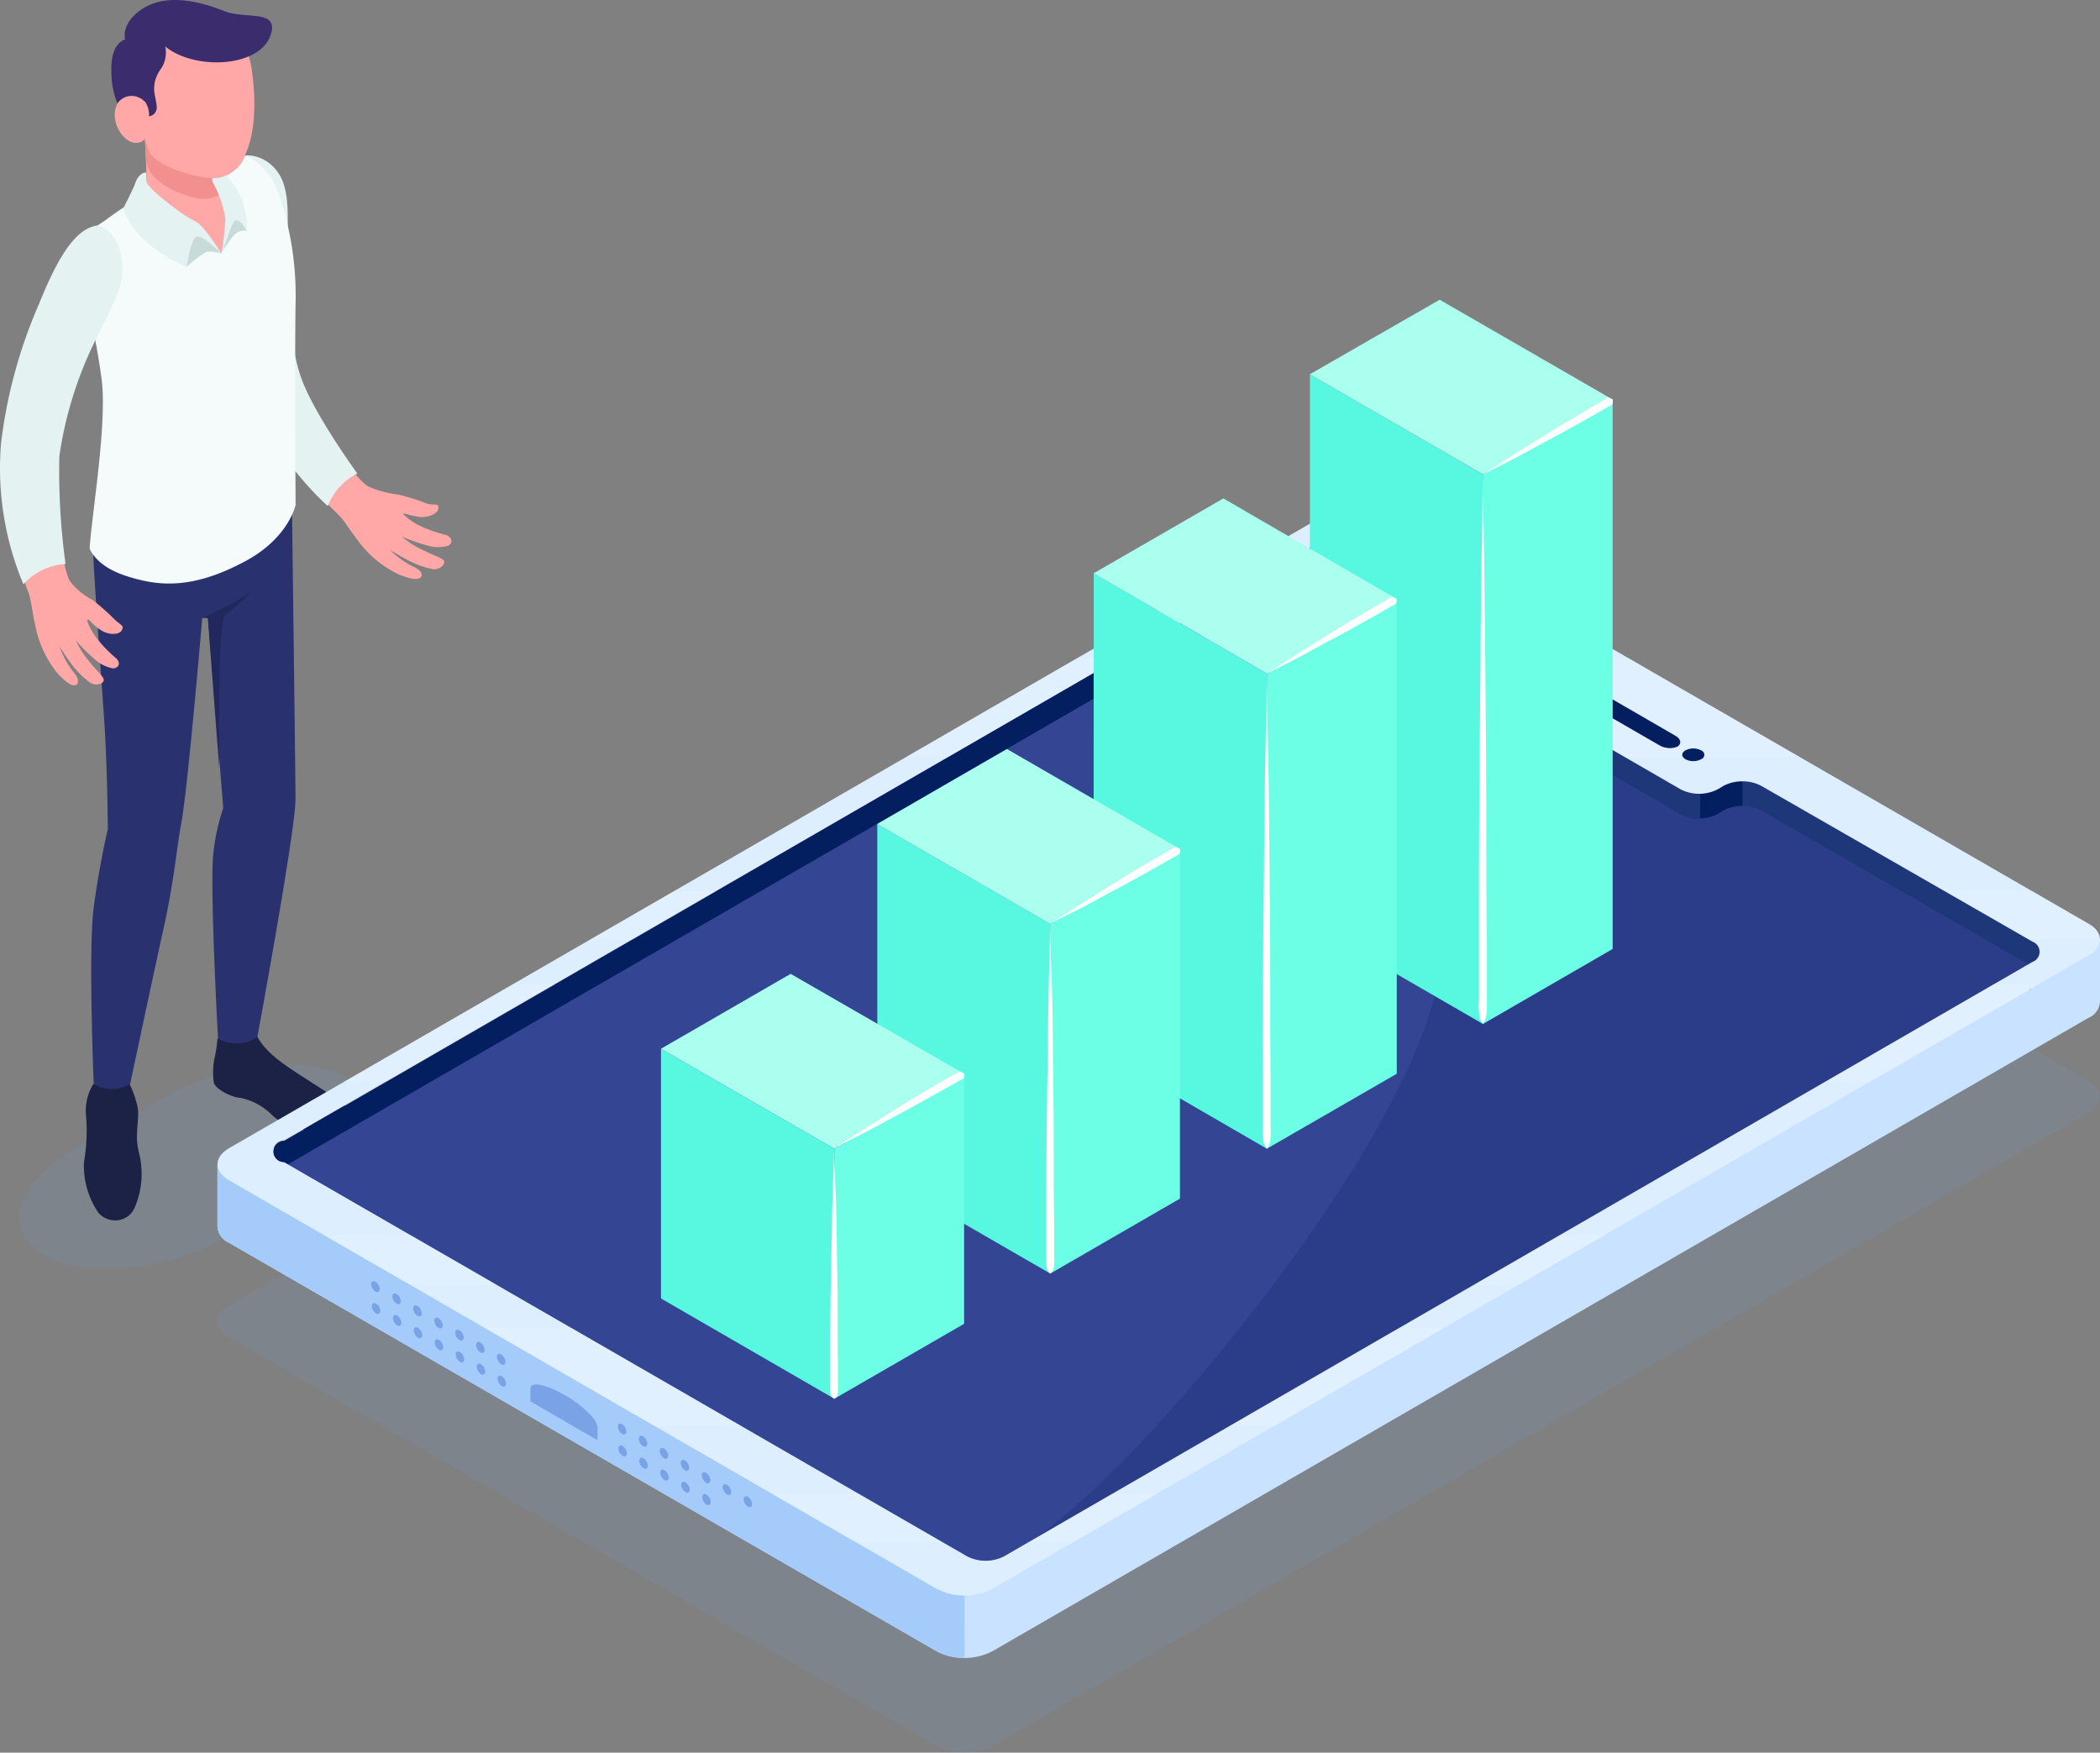 <svg id="Layer_1" data-name="Layer 1" xmlns="http://www.w3.org/2000/svg" viewBox="0 0 338.19 282.27"><rect x="0" y="0" width="338.19" height="282.27" fill="#808080" stroke="none"/><defs><style>.cls-1{opacity:0.15;}.cls-2{fill:#6b99d1;}.cls-3{fill:#ffa8a7;}.cls-4{fill:#e4f2f2;}.cls-5{fill:#1c2146;}.cls-6{fill:#29316f;}.cls-7{fill:#21285e;}.cls-8{fill:#f28f8f;}.cls-9{fill:#f5fbfb;}.cls-10{fill:#c8dbda;}.cls-11{fill:#3a2c6d;}.cls-12{fill:#c8e2ff;}.cls-13{fill:#a5cbfa;}.cls-14{fill:#031f60;}.cls-15{fill:#1e3779;}.cls-16{fill:#344593;}.cls-17{fill:#2b3d89;}.cls-18{fill:#dceeff;}.cls-19,.cls-20{opacity:0.4;}.cls-20{fill:#fafdff;isolation:isolate;}.cls-21{fill:#7aa3e5;}.cls-22{fill:#57f7e0;}.cls-23{fill:#6cffe6;}.cls-24{fill:#abffef;}.cls-25{fill:#fff;}</style></defs><g class="cls-1"><path class="cls-2" d="M727.19,581.66l14.21-8.19c9.64-5.56,22.94-7,29.75-3s4.48,11.6-5.16,17.17l-14.25,8.19c-9.64,5.56-22.94,6.91-29.75,3S717.54,587.23,727.19,581.66Z" transform="translate(-714.98 -396.73)"/></g><path class="cls-3" d="M783.75,477.84a33.43,33.43,0,0,0-4.71-1.48,16.54,16.54,0,0,1-4.62-1.23c-1.59-.72-5-5.55-7.71-9.91a40.85,40.85,0,0,1-5.48-15.47c-.37-5.7-.11-17.13-.4-21.09s-1.91-5.25-4-6.16c-2.49-1.15-4.46-.64-4.73,5.08s-.37,16.73,1.28,24.34a53.51,53.51,0,0,0,6.6,16.16,62.24,62.24,0,0,0,9.54,11.57c1,1.05,1.54,2.1,3.25,4.34a17.5,17.5,0,0,0,6.42,5.25c2.21.89,3.14.85,3.51.5s.22-1-.74-1.55a14.56,14.56,0,0,1-4.22-2.94s2,1.26,3.31,1.89a14.14,14.14,0,0,0,3.59,1.24c1.22.23,2.5-1.07,1.56-1.61s-1.75-.74-3.71-1.75a13.56,13.56,0,0,1-2.79-1.89,27.06,27.06,0,0,0,4,1.42,6,6,0,0,0,3.36.1c.58-.17,1.09-1.14-.17-1.75a21.46,21.46,0,0,1-4.81-1.75c-1.49-.89-2.4-1.75-2.07-1.75a14.85,14.85,0,0,0,2.66.6c1.51.1,2.92-.65,2.91-1.47S785.26,478.18,783.75,477.84Z" transform="translate(-714.98 -396.73)"/><path class="cls-4" d="M753.41,422.1c-2.35,1.75-3.28,4.87-2.59,14.44a79.58,79.58,0,0,0,4.32,23,49.17,49.17,0,0,0,12.62,18.69,10.05,10.05,0,0,1,4.76-5.25s-6.67-9.15-8.89-15-2.35-15.16-2.37-20.43.58-10.11-1.54-13.09S754.28,421.45,753.41,422.1Z" transform="translate(-714.98 -396.73)"/><path class="cls-5" d="M750,564a21.87,21.87,0,0,1-.39,2.78,11.47,11.47,0,0,0-.19,4.33c.28,1,2.71,2.32,4.32,2.44a10,10,0,0,1,5.11,2.82,9.13,9.13,0,0,0,7.11,2.28c2.2-.37,4.69-1,5.25-2s-.3-1.89-5.13-5-8.05-5-9.68-8Z" transform="translate(-714.98 -396.73)"/><path class="cls-5" d="M730,571.34a8.2,8.2,0,0,0-1.15,5.25,29.51,29.51,0,0,1-.35,7.33,13.39,13.39,0,0,0,2.34,8.14,3.57,3.57,0,0,0,1.47,1,3.51,3.51,0,0,0,3.43-.57,3.46,3.46,0,0,0,1-1.45,13.76,13.76,0,0,0,.6-8.75c-.79-3.1.26-5.45-.26-7.53a17.38,17.38,0,0,0-1.25-3.5Z" transform="translate(-714.98 -396.73)"/><path class="cls-6" d="M730,486.05c.12,3.5,1.2,18.52,1.75,26.5s.59,17.73.59,17.73-1.38,5.81-2.27,12.63,0,28.36,0,28.36a5.46,5.46,0,0,0,5.88,0s3.65-17.24,5.37-25,2-12.25,2.87-17.06c1.07-5.83,3.36-33,3.36-33h.93l2.45,30.66a34.38,34.38,0,0,0-1.56,7c-.67,5,.72,30.14.72,30.14a6,6,0,0,0,3.2.76,6,6,0,0,0,3.13-1s6.15-33.25,6.15-38.37c0-3.34-.58-47.53-.58-47.53Z" transform="translate(-714.98 -396.73)"/><path class="cls-7" d="M747.49,496.22a43.35,43.35,0,0,0,8-4.25,35,35,0,0,1-4.19,3.78c-1.38.87-1,24.85-1,24.85l-1.85-24.33Z" transform="translate(-714.98 -396.73)"/><path class="cls-3" d="M738.32,419.07s.4,7.56.23,8.23-3.5,2.89-4.43,3.67,5.25,6.9,8.22,8.28,12.55-2.25,12.71-7-1.63-8.61-3.08-8.75S738.32,419.07,738.32,419.07Z" transform="translate(-714.98 -396.73)"/><path class="cls-8" d="M750.75,427.7c1-.89-.16-2.87-.84-4.25-3.15-.88-11.59-4.38-11.59-4.38s.09,1.75.14,3a5,5,0,0,0,2,3.73,13.62,13.62,0,0,0,3.36,2C745.09,428.19,748.51,429.77,750.75,427.7Z" transform="translate(-714.98 -396.73)"/><path class="cls-9" d="M737.48,428.59s5.48,8.18,13.14,9c2.4-2.38,2.63-10.85-.71-13.55,0,0,3.08-2.48,5.25-2a10.81,10.81,0,0,1,4.72,6,49.79,49.79,0,0,1,2.7,17.5c-.14,8,0,32.52,0,32.52s-1.07,5.25-8,9-12.06,4.23-16.75,3.13c-3.87-.89-7-2.26-8.42-5.08.35-5.61,2.87-20.28,1.93-27.35s-2.44-12.25-2.82-18.06.75-5.6,3.62-7.63A45.76,45.76,0,0,1,737.48,428.59Z" transform="translate(-714.98 -396.73)"/><path class="cls-3" d="M733.61,496.66a39.75,39.75,0,0,0-3.69-3.29,11.11,11.11,0,0,1-3.64-3c-1-1.58-1.66-6.85-2.21-11.94a50.67,50.67,0,0,1,1.75-16.89c2.07-6.53,6.44-15.35,7.86-19s.51-5.5-1-7.3c-1.75-2.1-4.79-2-7.47,3.08a105.21,105.21,0,0,0-8.23,22,52.83,52.83,0,0,0-1,17.37,61.94,61.94,0,0,0,3.62,14.57c.47,1.4.47,2.55,1.07,5.25a17.47,17.47,0,0,0,3.5,7.57c1.59,1.75,2.45,2.12,2.94,2s.65-.84,0-1.75a14.54,14.54,0,0,1-2.55-4.48s1.29,2,2.18,3.14a14.28,14.28,0,0,0,2.72,2.66c1,.71,2.71.12,2.1-.79s-1.35-1.44-2.63-3.13a13.75,13.75,0,0,1-1.75-2.89,25.75,25.75,0,0,0,3,3,5.94,5.94,0,0,0,3,1.54c.58,0,1.46-.56.55-1.59a21.57,21.57,0,0,1-3.5-3.71c-.95-1.45-1.4-2.61-1.07-2.56s.84.95,2.15,1.75,2.91.67,3.26,0S734.78,497.59,733.61,496.66Z" transform="translate(-714.98 -396.73)"/><path class="cls-4" d="M730.51,433.07c-2.83.49-5.63,3.59-9.2,12.5a79.51,79.51,0,0,0-6.16,22.53,48.23,48.23,0,0,0,3.6,22.73,9.93,9.93,0,0,1,6.79-3.27,108.62,108.62,0,0,1-1-17.38,62.13,62.13,0,0,1,5.9-18.85c2.29-4.76,4.74-8.58,4.18-12.71S731.58,433,730.51,433.07Z" transform="translate(-714.98 -396.73)"/><path class="cls-4" d="M750.63,437.54a43.83,43.83,0,0,0,.64-5.6,18,18,0,0,0-2.11-6v-2.12a5.13,5.13,0,0,1,2.8,1.75,11.85,11.85,0,0,1,2.76,8.33A9.76,9.76,0,0,1,750.63,437.54Z" transform="translate(-714.98 -396.73)"/><path class="cls-9" d="M750.62,437.54c.55-1.09,1.61-4.73,2.14-5.25,1-.34,2,1.75,2,1.75a5.2,5.2,0,0,1-1.3,3.31,2.43,2.43,0,0,1-2.8.19Z" transform="translate(-714.98 -396.73)"/><path class="cls-10" d="M752.76,432.27c-.53.54-1.59,4.18-2.14,5.25a15.6,15.6,0,0,1,1.16-1.75c.58-.74,1.26-2.14,2.94-1.86C754.72,433.93,753.76,431.94,752.76,432.27Z" transform="translate(-714.98 -396.73)"/><path class="cls-4" d="M738.6,426c.14,1.16,6.29,5.74,7.76,6.34s4.27,5.25,4.27,5.25a6.1,6.1,0,0,0-5.6,2.17s-8.76-3.68-10.16-9.56c0,0,1.63-3.15,1.88-3.94s.89-1.75,1.75-1.75Z" transform="translate(-714.98 -396.73)"/><path class="cls-9" d="M745,439.71s.65-4.5,1.6-4.92,4,2.75,4,2.75A8.51,8.51,0,0,1,745,439.71Z" transform="translate(-714.98 -396.73)"/><path class="cls-10" d="M746.61,434.83c-.94.42-1.59,4.91-1.59,4.91a18.8,18.8,0,0,1,3.22-2.46,5.81,5.81,0,0,1,2.38.29S747.54,434.39,746.61,434.83Z" transform="translate(-714.98 -396.73)"/><path class="cls-3" d="M755.5,407.78c-.91-5.86-5.12-10.3-11.18-10a11.63,11.63,0,0,0-10.41,15.62,11.6,11.6,0,0,0,4.41,5.64,11.9,11.9,0,0,0,.94,2.58c2.14,2.5,8.61,4,10.5,3.78a5.55,5.55,0,0,0,4.82-4C756.55,416.85,755.92,410.69,755.5,407.78Z" transform="translate(-714.98 -396.73)"/><path class="cls-11" d="M754.54,403.06a11.57,11.57,0,0,0-19.41,0c-2.32.89-2.25,4.29-2.2,5.34a13.14,13.14,0,0,0,5.39,10.67c-.12-.4-3.17-4.95,0-6a3.82,3.82,0,0,1,.66,2.39s1.54-.15,1.19-2c-.08-.51-.17-1-.26-1.4a5.55,5.55,0,0,1,0-2.11,5.63,5.63,0,0,1,.85-1.94,4.57,4.57,0,0,0,.83-1.82,4.77,4.77,0,0,0,0-2,15.55,15.55,0,0,0,8.85.7A8.1,8.1,0,0,0,754.54,403.06Z" transform="translate(-714.98 -396.73)"/><path class="cls-11" d="M735.13,403.09s-.71-2.31,2.25-4.56c3.5-2.68,8.52-2.09,13.75,0,3.36,1.33,8.54-.3,7.54,3.5-1.47,5.63-12.35,6.1-17.08,2.18A12.28,12.28,0,0,0,735.13,403.09Z" transform="translate(-714.98 -396.73)"/><path class="cls-3" d="M738.32,419.07s-.26.62-1.4.67c-2.12.1-4.6-3.83-2.91-6.51a2.87,2.87,0,0,1,.94-.76,2.57,2.57,0,0,1,1.18-.29,2.66,2.66,0,0,1,1.18.24,2.57,2.57,0,0,1,1,.72Z" transform="translate(-714.98 -396.73)"/><g class="cls-1"><path class="cls-2" d="M1051.28,570.78,937.28,505a9.73,9.73,0,0,0-8.91,0L751.85,607c-2.45,1.42-2.45,3.73,0,5.15l114,65.82a9.93,9.93,0,0,0,8.93,0l176.5-102C1053.78,574.5,1053.78,572.19,1051.28,570.78Z" transform="translate(-714.98 -396.73)"/></g><path class="cls-12" d="M1053.17,558.09V548l-4.39-3.29-108.11-50.3c-9.41-5.42-13.4-5.42-15.85-4L776.14,576.32,750,584.24v10.08a3.11,3.11,0,0,0,1.84,2.55l114,65.81a9.85,9.85,0,0,0,8.93,0l176.5-102a3,3,0,0,0,1.31-1A3,3,0,0,0,1053.17,558.09Z" transform="translate(-714.98 -396.73)"/><path class="cls-13" d="M750,584.24v10.08a3.11,3.11,0,0,0,1.84,2.55l114,65.81a9,9,0,0,0,4.47,1.06l-.13-61.92-64.05-42.89-30,17.38Z" transform="translate(-714.98 -396.73)"/><path class="cls-14" d="M1042.23,548.27l-43.75-25.13a6.59,6.59,0,0,0-6,0l-1,.59a6.46,6.46,0,0,1-3,.71,6.53,6.53,0,0,1-3-.71l-21.79-12.67a1.72,1.72,0,0,1-1.23-.51,1.75,1.75,0,0,1-.52-1.24,1.76,1.76,0,0,1,1.75-1.75l1-.59a1.74,1.74,0,0,0,1.23-.52,1.73,1.73,0,0,0,.52-1.23,1.76,1.76,0,0,0-1.75-1.75l-32.54-18.68a6.55,6.55,0,0,0-5.93,0L760.76,580.47a1.75,1.75,0,0,0-1.24.52,1.73,1.73,0,0,0-.52,1.23,1.76,1.76,0,0,0,1.76,1.75l110,63.48a6.57,6.57,0,0,0,5.94,0l165.52-95.68a1.75,1.75,0,1,0,0-3.5Z" transform="translate(-714.98 -396.73)"/><path class="cls-15" d="M995.59,521.4l49.69,28.53-3.35,6.2-46.34-26.67Z" transform="translate(-714.98 -396.73)"/><path class="cls-15" d="M929.28,491.11v-8.05l38.43,22.26-7,4Z" transform="translate(-714.98 -396.73)"/><path class="cls-16" d="M876.7,647.38l164.94-95.29-43.07-24.8a6.6,6.6,0,0,0-3-.71,6.53,6.53,0,0,0-3,.71l-1,.59a6.55,6.55,0,0,1-5.93,0l-21.88-12.69a1.72,1.72,0,0,1-1.23-.51,1.75,1.75,0,0,1-.52-1.24,1.76,1.76,0,0,1,1.75-1.75l.6-.35-.6-.35a1.72,1.72,0,0,1-1.23-.51,1.75,1.75,0,0,1-.52-1.24,1.76,1.76,0,0,1,1.75-1.75l.42-.24L932.27,488.9a6.63,6.63,0,0,0-5.93,0l-165,95.35,109.4,63.13a6.5,6.5,0,0,0,5.91,0Z" transform="translate(-714.98 -396.73)"/><path class="cls-17" d="M998.57,527.25a6.59,6.59,0,0,0-6,0l-1,.6a6.65,6.65,0,0,1-5.94,0l-21.88-12.66a1.74,1.74,0,0,1-1.74-1.75,1.76,1.76,0,0,1,.51-1.24,1.78,1.78,0,0,1,1.23-.51l.6-.35-.6-.35a1.74,1.74,0,0,1-1.74-1.75,1.76,1.76,0,0,1,.51-1.24,1.78,1.78,0,0,1,1.23-.51l.43-.24L932.27,488.9a6.13,6.13,0,0,0-3-.7s20.32,23.26,17.5,63.92c-1.75,25.38-48.29,82.15-66.51,93.2l161.35-93.24Z" transform="translate(-714.98 -396.73)"/><path class="cls-15" d="M962.5,509.35v4.13a2.1,2.1,0,0,0,1.22,1.75l21.93,12.65a6,6,0,0,0,3.13.72v-5.25Z" transform="translate(-714.98 -396.73)"/><path class="cls-18" d="M1051.28,545.47l-114-65.81a9.81,9.81,0,0,0-8.91,0l-176.52,102c-2.45,1.42-2.45,3.73,0,5.15l114,65.82a9.93,9.93,0,0,0,8.93,0l176.5-102C1053.78,549.2,1053.78,546.83,1051.28,545.47Zm-9.08,6.23L876.67,647.38a6.57,6.57,0,0,1-5.94,0l-110-63.48a1.75,1.75,0,0,1-1.24-3,1.78,1.78,0,0,1,1.24-.51l165.56-95.61a6.55,6.55,0,0,1,5.93,0l32.5,18.82a1.75,1.75,0,0,1,0,3.5l-1,.59a1.74,1.74,0,0,0-1.75,1.75,1.78,1.78,0,0,0,.51,1.24,1.76,1.76,0,0,0,1.24.51l21.93,12.67a6.55,6.55,0,0,0,5.93,0l1-.59a6.53,6.53,0,0,1,3-.71,6.6,6.6,0,0,1,3,.71l43.75,25.13a1.72,1.72,0,0,1,.82.66,1.76,1.76,0,0,1,.29,1,1.74,1.74,0,0,1-1.2,1.61Z" transform="translate(-714.98 -396.73)"/><g class="cls-19"><path class="cls-20" d="M816.73,548.13l13.59-7.86h-6.84l-13.6,7.86Z" transform="translate(-714.98 -396.73)"/><path class="cls-20" d="M867.87,518.55l27.19-15.71h-6.79l-27.21,15.71Z" transform="translate(-714.98 -396.73)"/><path class="cls-20" d="M777.26,570.93l27.2-15.71h-6.85l-27.2,15.71Z" transform="translate(-714.98 -396.73)"/><path class="cls-20" d="M938.78,488.57l9.61,5.57h14l-9.64-5.57Z" transform="translate(-714.98 -396.73)"/><path class="cls-20" d="M977.48,502.85h-14l1.33.76a1.72,1.72,0,0,1,1.23.51,1.75,1.75,0,0,1,.52,1.24,1.78,1.78,0,0,1-1.75,1.75l-1,.59a1.75,1.75,0,0,0-1.23,3,1.72,1.72,0,0,0,1.23.51l13,7.51h28Z" transform="translate(-714.98 -396.73)"/><path class="cls-20" d="M794.78,603.52l-13.62-7.86h-14l13.61,7.86Z" transform="translate(-714.98 -396.73)"/><path class="cls-20" d="M910.13,494.14l9.65-5.57H913l-9.65,5.57Z" transform="translate(-714.98 -396.73)"/><path class="cls-20" d="M1036.14,555.22,1009,570.93h7.21l27.19-15.71Z" transform="translate(-714.98 -396.73)"/><path class="cls-20" d="M1051.28,545.47l-9-5.25h-14l13.65,7.86h11.15a3,3,0,0,0-1.8-2.61Z" transform="translate(-714.98 -396.73)"/><path class="cls-20" d="M966.17,595.66l-13.6,7.86h7.2l13.59-7.86Z" transform="translate(-714.98 -396.73)"/><path class="cls-20" d="M940.3,610.61l-27.18,15.72h7.16l27.22-15.72Z" transform="translate(-714.98 -396.73)"/><path class="cls-20" d="M834.3,626.33l-27.23-15.72h-14l27.23,15.72Z" transform="translate(-714.98 -396.73)"/><path class="cls-20" d="M866.55,645l-13.28-7.69h-14L852.55,645Z" transform="translate(-714.98 -396.73)"/><path class="cls-20" d="M894.19,637.26,880.91,645h7.15l13.29-7.69Z" transform="translate(-714.98 -396.73)"/></g><path class="cls-14" d="M974.17,509.07l10.6,6.14c.91.52,1.07,1.28.37,1.75a3.17,3.17,0,0,1-1.49.24,3.24,3.24,0,0,1-1.45-.45l-10.64-6.14c-.91-.53-1.09-1.28-.37-1.75a3.41,3.41,0,0,1,1.51-.25A3.33,3.33,0,0,1,974.17,509.07Z" transform="translate(-714.98 -396.73)"/><path class="cls-21" d="M800.4,620.34c0-1.16,2.43-.68,5.41,1s5.4,4.06,5.4,5.25v2.09l-10.81-6.25Z" transform="translate(-714.98 -396.73)"/><path class="cls-21" d="M814.57,630a1.49,1.49,0,0,0,.69,1.19.42.42,0,0,0,.68-.38,1.49,1.49,0,0,0-.2-.68,1.67,1.67,0,0,0-.48-.51C814.87,629.39,814.57,629.58,814.57,630Z" transform="translate(-714.98 -396.73)"/><path class="cls-21" d="M817.93,632a1.64,1.64,0,0,0,.21.68,1.56,1.56,0,0,0,.48.51.44.44,0,0,0,.7-.4,1.64,1.64,0,0,0-.21-.68,1.5,1.5,0,0,0-.49-.51C818.25,631.35,817.93,631.52,817.93,632Z" transform="translate(-714.98 -396.73)"/><path class="cls-21" d="M821.31,633.9a1.62,1.62,0,0,0,.2.68,1.67,1.67,0,0,0,.48.51.42.42,0,0,0,.68-.4,1.33,1.33,0,0,0-.19-.67,1.47,1.47,0,0,0-.49-.5C821.62,633.29,821.31,633.47,821.31,633.9Z" transform="translate(-714.98 -396.73)"/><path class="cls-21" d="M824.69,635.86a1.42,1.42,0,0,0,.2.67,1.56,1.56,0,0,0,.48.51.42.42,0,0,0,.68-.39,1.48,1.48,0,0,0-.19-.68,1.59,1.59,0,0,0-.49-.51C825,635.25,824.69,635.43,824.69,635.86Z" transform="translate(-714.98 -396.73)"/><path class="cls-21" d="M828.07,637.84a1.49,1.49,0,0,0,.2.68,1.38,1.38,0,0,0,.48.51.42.42,0,0,0,.68-.4,1.61,1.61,0,0,0-.19-.68,1.59,1.59,0,0,0-.49-.51C828.37,637.19,828.07,637.37,828.07,637.84Z" transform="translate(-714.98 -396.73)"/><path class="cls-21" d="M814.48,626.48a1.49,1.49,0,0,0,.69,1.19.42.42,0,0,0,.68-.38,1.62,1.62,0,0,0-.2-.68,1.67,1.67,0,0,0-.48-.51C814.78,625.87,814.48,626.05,814.48,626.48Z" transform="translate(-714.98 -396.73)"/><path class="cls-21" d="M817.85,628.44a1.42,1.42,0,0,0,.2.67,1.56,1.56,0,0,0,.48.51.43.43,0,0,0,.7-.39,1.64,1.64,0,0,0-.21-.68,1.59,1.59,0,0,0-.49-.51C818.16,627.83,817.85,628,817.85,628.44Z" transform="translate(-714.98 -396.73)"/><path class="cls-21" d="M821.22,630.39a1.64,1.64,0,0,0,.21.67,1.59,1.59,0,0,0,.48.52c.38.21.68,0,.68-.41a1.49,1.49,0,0,0-.2-.67,1.53,1.53,0,0,0-.48-.5C821.54,629.77,821.22,630,821.22,630.39Z" transform="translate(-714.98 -396.73)"/><path class="cls-21" d="M824.6,632.33a1.69,1.69,0,0,0,.2.67,1.53,1.53,0,0,0,.49.52c.38.23.68,0,.68-.39a1.45,1.45,0,0,0-.2-.67,1.5,1.5,0,0,0-.48-.52C824.92,631.72,824.6,631.89,824.6,632.33Z" transform="translate(-714.98 -396.73)"/><path class="cls-21" d="M828,634.34a1.49,1.49,0,0,0,.2.68,1.56,1.56,0,0,0,.48.51.43.43,0,0,0,.69-.4,1.62,1.62,0,0,0-.2-.68,1.5,1.5,0,0,0-.49-.51C828.28,633.68,828,633.85,828,634.34Z" transform="translate(-714.98 -396.73)"/><path class="cls-21" d="M831.36,636.23a1.49,1.49,0,0,0,.2.68,1.38,1.38,0,0,0,.48.51.42.42,0,0,0,.68-.4,1.45,1.45,0,0,0-.2-.67,1.53,1.53,0,0,0-.48-.5C831.66,635.62,831.36,635.79,831.36,636.23Z" transform="translate(-714.98 -396.73)"/><path class="cls-21" d="M834.74,638.17a1.45,1.45,0,0,0,.19.68,1.41,1.41,0,0,0,.49.51.42.42,0,0,0,.68-.38,1.42,1.42,0,0,0-.2-.67,1.5,1.5,0,0,0-.48-.52A.42.42,0,0,0,834.74,638.17Z" transform="translate(-714.98 -396.73)"/><path class="cls-21" d="M774.86,607.08a1.79,1.79,0,0,0,.2.67,1.62,1.62,0,0,0,.49.52c.38.21.68,0,.68-.41a1.49,1.49,0,0,0-.2-.67,1.53,1.53,0,0,0-.48-.5C775.18,606.46,774.86,606.64,774.86,607.08Z" transform="translate(-714.98 -396.73)"/><path class="cls-21" d="M778.26,609a1.42,1.42,0,0,0,.2.67,1.47,1.47,0,0,0,.48.51c.39.23.68,0,.68-.39a1.56,1.56,0,0,0-.68-1.19C778.56,608.42,778.26,608.6,778.26,609Z" transform="translate(-714.98 -396.73)"/><path class="cls-21" d="M781.62,611a1.56,1.56,0,0,0,.68,1.19c.39.21.68,0,.68-.41a1.57,1.57,0,0,0-.19-.67,1.53,1.53,0,0,0-.49-.52C781.92,610.36,781.62,610.54,781.62,611Z" transform="translate(-714.98 -396.73)"/><path class="cls-21" d="M785,612.92a1.48,1.48,0,0,0,.19.68,1.5,1.5,0,0,0,.49.51.42.42,0,0,0,.68-.4,1.42,1.42,0,0,0-.2-.67,1.44,1.44,0,0,0-.48-.5C785.26,612.31,785,612.48,785,612.92Z" transform="translate(-714.98 -396.73)"/><path class="cls-21" d="M788.37,614.88a1.42,1.42,0,0,0,.2.67,1.38,1.38,0,0,0,.49.5.42.42,0,0,0,.68-.38,1.78,1.78,0,0,0-.2-.68,1.67,1.67,0,0,0-.48-.51A.43.43,0,0,0,788.37,614.88Z" transform="translate(-714.98 -396.73)"/><path class="cls-21" d="M791.75,616.84a1.62,1.62,0,0,0,.2.68,1.5,1.5,0,0,0,.49.51.43.43,0,0,0,.68-.4,1.78,1.78,0,0,0-.2-.68,1.67,1.67,0,0,0-.48-.51C792.05,616.21,791.75,616.39,791.75,616.84Z" transform="translate(-714.98 -396.73)"/><path class="cls-21" d="M795.11,618.77a1.49,1.49,0,0,0,.2.67,1.59,1.59,0,0,0,.48.52c.39.22.68,0,.68-.41a1.49,1.49,0,0,0-.2-.67,1.43,1.43,0,0,0-.48-.5C795.42,618.15,795.11,618.33,795.11,618.77Z" transform="translate(-714.98 -396.73)"/><path class="cls-21" d="M774.76,603.56a1.45,1.45,0,0,0,.2.67,1.59,1.59,0,0,0,.48.52c.39.21.68,0,.68-.41a1.47,1.47,0,0,0-.19-.67,1.56,1.56,0,0,0-.49-.5C775.09,602.94,774.76,603.12,774.76,603.56Z" transform="translate(-714.98 -396.73)"/><path class="cls-21" d="M778.15,605.52a1.55,1.55,0,0,0,.21.66,1.38,1.38,0,0,0,.48.51.42.42,0,0,0,.68-.38,1.46,1.46,0,0,0-.2-.68,1.39,1.39,0,0,0-.48-.51C778.47,604.9,778.15,605.08,778.15,605.52Z" transform="translate(-714.98 -396.73)"/><path class="cls-21" d="M781.53,607.46a1.49,1.49,0,0,0,.2.68,1.59,1.59,0,0,0,.49.51.42.42,0,0,0,.68-.4,1.49,1.49,0,0,0-.2-.68,1.47,1.47,0,0,0-.48-.51C781.76,606.85,781.53,607,781.53,607.46Z" transform="translate(-714.98 -396.73)"/><path class="cls-21" d="M784.91,609.4a1.49,1.49,0,0,0,.2.68,1.47,1.47,0,0,0,.48.51.43.43,0,0,0,.69-.4,1.55,1.55,0,0,0-.21-.67,1.43,1.43,0,0,0-.48-.5C785.26,608.79,784.91,609,784.91,609.4Z" transform="translate(-714.98 -396.73)"/><path class="cls-21" d="M788.29,611.36a1.41,1.41,0,0,0,.19.67,1.38,1.38,0,0,0,.49.5.42.42,0,0,0,.68-.38,1.49,1.49,0,0,0-.2-.68A1.56,1.56,0,0,0,789,611C788.58,610.75,788.29,610.93,788.29,611.36Z" transform="translate(-714.98 -396.73)"/><path class="cls-21" d="M791.66,613.34a1.49,1.49,0,0,0,.2.68,1.59,1.59,0,0,0,.49.51.43.43,0,0,0,.68-.4,1.78,1.78,0,0,0-.2-.68,1.67,1.67,0,0,0-.48-.51C792,612.69,791.66,612.87,791.66,613.34Z" transform="translate(-714.98 -396.73)"/><path class="cls-21" d="M795,615.25a1.55,1.55,0,0,0,.21.67,1.41,1.41,0,0,0,.48.52.42.42,0,0,0,.68-.4,1.42,1.42,0,0,0-.2-.67,1.47,1.47,0,0,0-.48-.51C795.34,614.64,795,614.81,795,615.25Z" transform="translate(-714.98 -396.73)"/><path class="cls-14" d="M986.42,517.57c-.7.41-.7,1,0,1.44a2.74,2.74,0,0,0,1.25.3,2.68,2.68,0,0,0,1.25-.3.72.72,0,0,0,.38-.28.72.72,0,0,0,0-.88.72.72,0,0,0-.38-.28,2.68,2.68,0,0,0-1.25-.3A2.74,2.74,0,0,0,986.42,517.57Z" transform="translate(-714.98 -396.73)"/><path class="cls-22" d="M925.93,545.52l27.87,16.12v-88.5L925.93,457Z" transform="translate(-714.98 -396.73)"/><path class="cls-23" d="M953.8,561.64l20.89-12.08V461.08L953.8,473.14Z" transform="translate(-714.98 -396.73)"/><path class="cls-24" d="M974.69,461.08,946.83,445,925.93,457l27.87,16.11Z" transform="translate(-714.98 -396.73)"/><path class="cls-25" d="M953.8,561.64a2.64,2.64,0,0,1-.51-1,9.73,9.73,0,0,1-.14-2.8v-10c0-8.29,0-19.35.12-30.41s.16-22.13.3-30.42.21-13.83.21-13.83.09,5.53.21,13.83.21,19.36.3,30.42,0,22.12.12,30.41v10a10.94,10.94,0,0,1-.16,2.8A2.66,2.66,0,0,1,953.8,561.64Z" transform="translate(-714.98 -396.73)"/><path class="cls-25" d="M974.69,461.08a1.75,1.75,0,0,1,0,.56c0,.29-.31.35-.59.52l-2.37,1.37c-2,1.12-4.6,2.59-7.24,4s-5.25,2.89-7.33,3.91-3.38,1.75-3.38,1.75,1.26-.86,3.17-2.09,4.46-2.8,7-4.39,5.25-3.13,7.12-4.27l2.36-1.37c.3-.15.47-.36.76-.24A1.52,1.52,0,0,1,974.69,461.08Z" transform="translate(-714.98 -396.73)"/><path class="cls-22" d="M891.09,565.56,919,581.73l0-76.51-27.88-16.16Z" transform="translate(-714.98 -396.73)"/><path class="cls-23" d="M919,581.73l20.92-12.07,0-76.5L919,505.22Z" transform="translate(-714.98 -396.73)"/><path class="cls-24" d="M939.85,493.16,912,477l-20.89,12.06L919,505.22Z" transform="translate(-714.98 -396.73)"/><path class="cls-25" d="M919,581.73a2.38,2.38,0,0,1-.49-.86,7.91,7.91,0,0,1-.15-2.43v-8.66c0-7.18,0-16.73.1-26.25s.16-19.12.32-26.26.21-11.95.21-11.95,0,4.78.19,11.95.21,16.74.31,26.26,0,19.12.11,26.25v8.66a8.23,8.23,0,0,1-.16,2.43A2.13,2.13,0,0,1,919,581.73Z" transform="translate(-714.98 -396.73)"/><path class="cls-25" d="M939.87,493.16v.56c0,.22-.3.35-.58.52l-2.38,1.37c-2,1.12-4.59,2.59-7.25,4s-5.25,2.89-7.33,3.91-3.36,1.75-3.36,1.75,1.24-.86,3.15-2.09,4.48-2.8,7-4.39,5.16-3.13,7.12-4.27l2.37-1.37c.28-.15.45-.36.73-.24A1.78,1.78,0,0,1,939.87,493.16Z" transform="translate(-714.98 -396.73)"/><path class="cls-22" d="M856.26,585.74l27.86,16.1V545.52l-27.86-16.08Z" transform="translate(-714.98 -396.73)"/><path class="cls-23" d="M884.12,601.84,905,589.77l0-56.31-20.9,12.06Z" transform="translate(-714.98 -396.73)"/><path class="cls-24" d="M905,533.46l-27.86-16.1-20.9,12.08,27.86,16.08Z" transform="translate(-714.98 -396.73)"/><path class="cls-25" d="M884.12,601.84a1.79,1.79,0,0,1-.49-.63,4.13,4.13,0,0,1-.15-1.75v-6.39c0-5.25,0-12.25.12-19.35s.16-14,.3-19.36.21-8.75.21-8.75,0,3.5.22,8.75.2,12.25.3,19.36,0,14,.11,19.35v6.39a4.14,4.14,0,0,1-.16,1.75A1.68,1.68,0,0,1,884.12,601.84Z" transform="translate(-714.98 -396.73)"/><path class="cls-25" d="M905,533.46a1.32,1.32,0,0,1,0,.56c0,.3-.31.35-.58.53l-2.38,1.35c-2,1.13-4.6,2.6-7.24,4s-5.25,2.89-7.33,3.88-3.38,1.76-3.38,1.76,1.26-.85,3.16-2.07,4.47-2.82,7-4.41,5.16-3.12,7.1-4.25l2.36-1.39c.3-.14.48-.36.76-.22A1.7,1.7,0,0,1,905,533.46Z" transform="translate(-714.98 -396.73)"/><path class="cls-22" d="M821.43,605.85,849.35,622V581.73l-27.92-16.1Z" transform="translate(-714.98 -396.73)"/><path class="cls-23" d="M849.35,622l20.89-12.07V569.66l-20.89,12.07Z" transform="translate(-714.98 -396.73)"/><path class="cls-24" d="M870.24,569.66l-27.93-16.09-20.88,12.06,27.92,16.1Z" transform="translate(-714.98 -396.73)"/><path class="cls-25" d="M849.35,622a1.39,1.39,0,0,1-.51-.45c-.23-.28-.14-.72-.16-1.26v-4.57c0-3.76,0-8.75.12-13.83s.16-10.06.3-13.82.21-6.29.21-6.29,0,2.52.21,6.29.19,8.75.3,13.82,0,10.07.1,13.83v4.57a3,3,0,0,1-.15,1.26A1.51,1.51,0,0,1,849.35,622Z" transform="translate(-714.98 -396.73)"/><path class="cls-25" d="M870.24,569.59a1.75,1.75,0,0,1,0,.56c0,.31-.29.35-.57.52L867.3,572c-2,1.12-4.6,2.59-7.24,4s-5.25,2.89-7.33,3.9-3.38,1.76-3.38,1.76,1.24-.86,3.15-2.07l7-4.41c2.52-1.59,5.16-3.13,7.12-4.27L869,569.6c.3-.15.48-.36.76-.24S870.26,569.71,870.24,569.59Z" transform="translate(-714.98 -396.73)"/></svg>